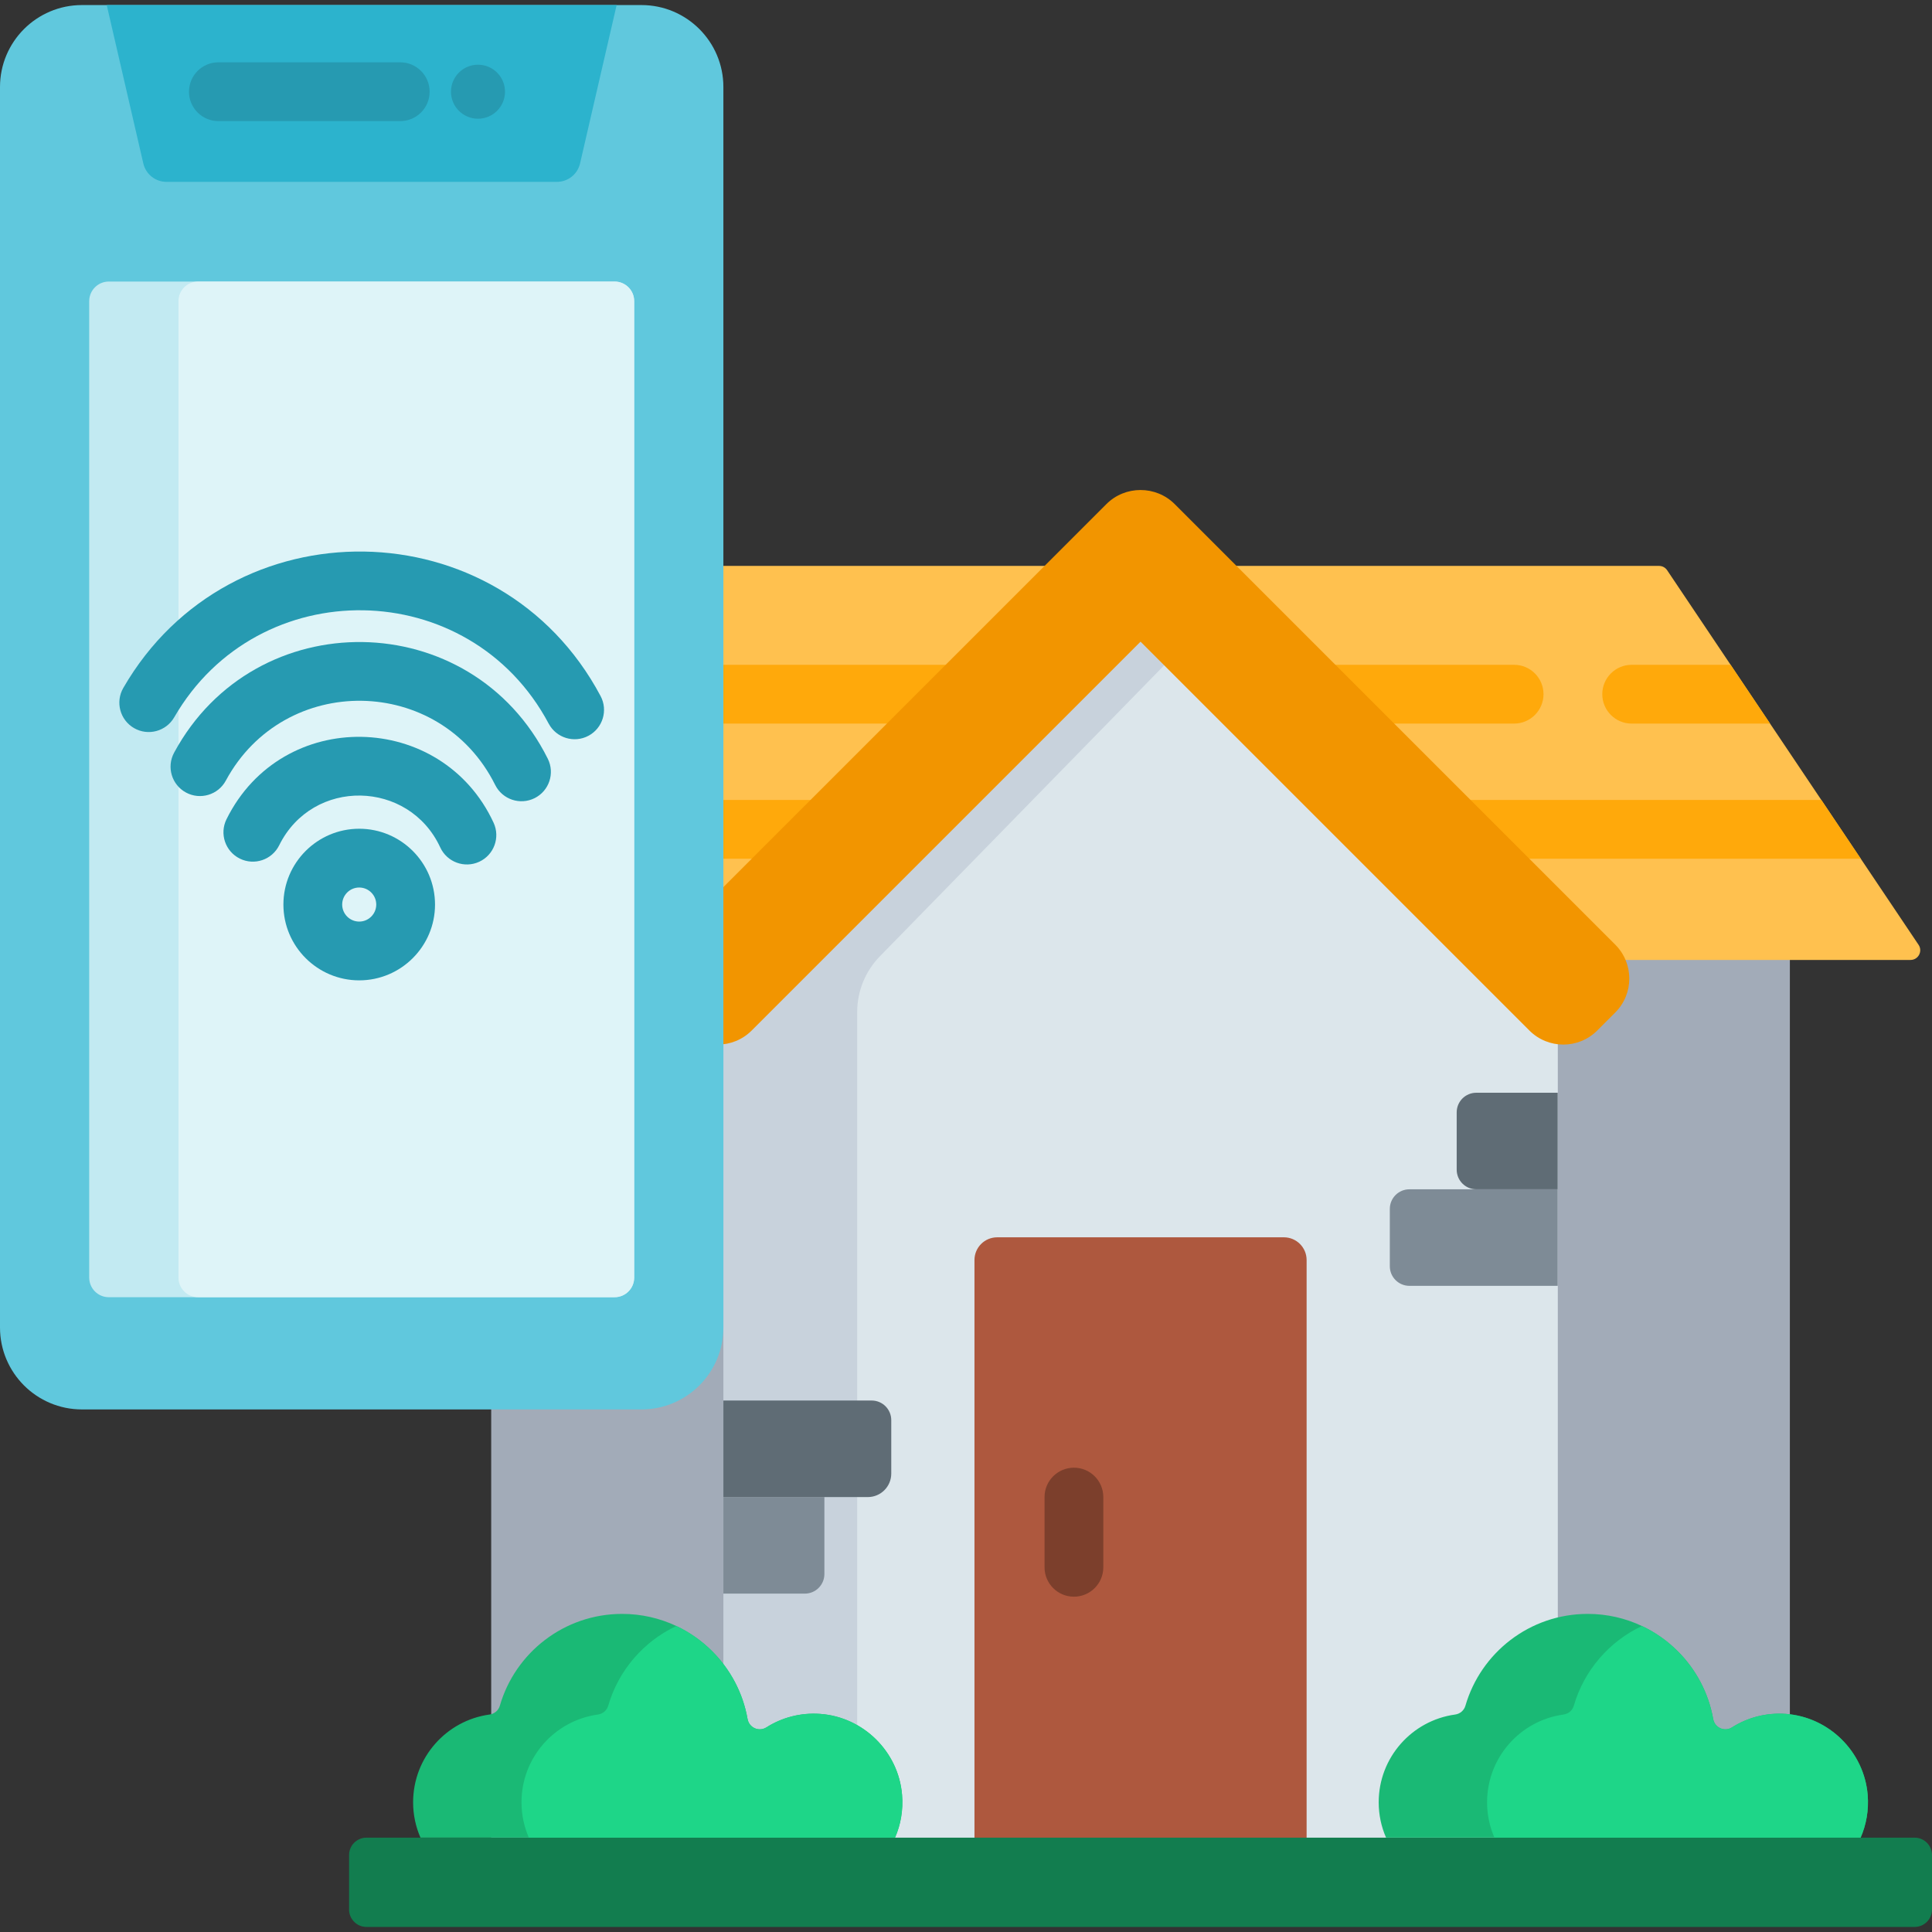 <?xml version="1.0" encoding="iso-8859-1"?>
<!-- Generator: Adobe Illustrator 19.0.0, SVG Export Plug-In . SVG Version: 6.00 Build 0)  -->
<svg version="1.1" id="Layer_1" xmlns="http://www.w3.org/2000/svg" xmlns:xlink="http://www.w3.org/1999/xlink" x="0px" y="0px"
	 viewBox="0 0 493.052 493.052" style="enable-background:new 0 0 493.052 493.052;" xml:space="preserve">
<rect x="0" y="0" width="493.052" height="493.052" fill="#333333" stroke="none"/>
<g>
	<rect x="125.358" y="225.696" style="fill:#A2ABB8;" width="331.422" height="253.283"/>
	<path style="fill:#FFC14F;" d="M487.567,244.981h-393c-1.98,0-3.16-2.21-2.06-3.86c-0.067,0.1,42-63.139,63.59-95.59
		c0.46-0.69,1.24-1.11,2.07-1.11h265.23c0.83,0,1.6,0.41,2.06,1.1c70.314,104.764,45.168,67.292,64.17,95.6
		C490.737,242.761,489.557,244.981,487.567,244.981z"/>
	<g>
		<path style="fill:#FFA90B;" d="M393.907,177.161c0,4.14-3.36,7.5-7.5,7.5h-256.34l9.98-15h246.36
			C390.547,169.661,393.907,173.021,393.907,177.161z"/>
		<path style="fill:#FFA90B;" d="M451.727,184.661h-35.32c-4.15,0-7.5-3.36-7.5-7.5s3.35-7.5,7.5-7.5h25.25L451.727,184.661z"/>
		<polygon style="fill:#FFA90B;" points="474.877,219.151 107.127,219.151 117.097,204.151 464.807,204.151 		"/>
	</g>
	<polygon style="fill:#C8D2DC;" points="397.527,242.501 397.527,478.981 184.607,478.981 184.607,242.501 291.067,144.421 
		307.287,159.361 	"/>
	<path style="fill:#DCE6EB;" d="M397.527,242.501v236.48h-178.77v-220.72c0-5.31,2.08-10.41,5.79-14.21l82.74-84.69L397.527,242.501
		z"/>
	<path style="fill:#AE583E;" d="M333.451,477.927h-84.763V321.563c0-3.202,2.596-5.798,5.798-5.798h73.167
		c3.202,0,5.798,2.596,5.798,5.798V477.927z"/>
	<path style="fill:#127D4F;" d="M488.613,491.761H93.526c-2.452,0-4.439-1.988-4.439-4.439v-13.909c0-2.452,1.988-4.439,4.439-4.439
		h395.086c2.452,0,4.439,1.988,4.439,4.439v13.909C493.052,489.773,491.064,491.761,488.613,491.761z"/>
	<path style="fill:#7C3F2C;" d="M274.07,374.559c-4.143,0-7.5,3.358-7.5,7.5v17.921c0,4.142,3.357,7.5,7.5,7.5s7.5-3.358,7.5-7.5
		v-17.921C281.57,377.917,278.212,374.559,274.07,374.559z"/>
	<path style="fill:#1AB975;" d="M228.417,468.971h-121.11c-1.21-2.76-1.88-5.81-1.88-9.02c0-11.44,8.49-20.89,19.51-22.4
		c1.24-0.17,2.27-1.04,2.62-2.24c3.92-13.54,16.41-23.44,31.22-23.44c4.94,0,9.63,1.11,13.83,3.09c3.42,1.61,6.51,3.8,9.15,6.44
		c4.61,4.61,7.84,10.59,9.02,17.29c0.4,2.24,2.9,3.35,4.83,2.13c3.91-2.48,8.65-3.79,13.7-3.43c11.02,0.78,20.01,9.66,20.9,20.67
		C230.527,461.961,229.857,465.671,228.417,468.971z"/>
	<path style="fill:#1AB975;" d="M474.837,468.971h-121.11c-1.21-2.76-1.88-5.81-1.88-9.02c0-11.44,8.49-20.89,19.52-22.4
		c1.24-0.17,2.26-1.04,2.61-2.24c3.93-13.54,16.41-23.44,31.22-23.44c4.94,0,9.63,1.11,13.83,3.09c3.42,1.61,6.51,3.8,9.15,6.44
		c4.61,4.61,7.85,10.59,9.03,17.29c0.4,2.24,2.89,3.35,4.82,2.13c3.92-2.48,8.65-3.79,13.71-3.43c11.01,0.78,20,9.66,20.9,20.67
		C476.957,461.961,476.277,465.671,474.837,468.971z"/>
	<path style="fill:#1ED688;" d="M228.417,468.971h-93.45c-1.21-2.76-1.88-5.81-1.88-9.02c0-11.44,8.49-20.89,19.51-22.4
		c1.24-0.17,2.27-1.04,2.62-2.24c2.61-9.02,9.02-16.42,17.39-20.35c3.42,1.61,6.51,3.8,9.15,6.44c4.61,4.61,7.84,10.59,9.02,17.29
		c0.4,2.24,2.9,3.35,4.83,2.13c3.91-2.48,8.65-3.79,13.7-3.43c11.02,0.78,20.01,9.66,20.9,20.67
		C230.527,461.961,229.857,465.671,228.417,468.971z"/>
	<path style="fill:#1ED688;" d="M474.837,468.971h-93.45c-1.21-2.76-1.88-5.81-1.88-9.02c0-11.44,8.49-20.89,19.52-22.4
		c1.24-0.17,2.26-1.04,2.61-2.24c2.62-9.02,9.03-16.42,17.39-20.35c3.42,1.61,6.51,3.8,9.15,6.44c4.61,4.61,7.85,10.59,9.03,17.29
		c0.4,2.24,2.89,3.35,4.82,2.13c3.92-2.48,8.65-3.79,13.71-3.43c11.01,0.78,20,9.66,20.9,20.67
		C476.957,461.961,476.277,465.671,474.837,468.971z"/>
	<path style="fill:#5F6C75;" d="M397.531,303.511h-20.779c-2.761,0-5-2.239-5-5v-14.64c0-2.761,2.239-5,5-5h20.779V303.511z"/>
	<path style="fill:#7E8B96;" d="M397.531,328.151h-37.845c-2.761,0-5-2.239-5-5v-14.64c0-2.761,2.239-5,5-5h37.845V328.151z"/>
	<path style="fill:#7E8B96;" d="M184.608,382.059h25.779v19.64c0,2.761-2.239,5-5,5h-20.779V382.059z"/>
	<path style="fill:#5F6C75;" d="M184.608,357.418h37.845c2.761,0,5,2.239,5,5v13.65c0,3.308-2.682,5.99-5.99,5.99h-36.854V357.418z"
		/>
	<path style="fill:#F29500;" d="M412.22,241.08L299.786,128.647c-4.783-4.783-12.632-4.802-17.434,0L169.919,241.08
		c-4.781,4.781-4.781,12.531,0,17.312l4.6,4.6c4.781,4.781,12.532,4.781,17.312,0l99.238-99.238l99.238,99.238
		c4.781,4.781,12.532,4.781,17.312,0l4.6-4.6C417,253.612,417,245.861,412.22,241.08z"/>
	<path style="fill:#60C8DD;" d="M184.608,338.778c0,11.55-9.363,20.913-20.913,20.913H20.913C9.363,359.69,0,350.328,0,338.778
		V22.204C0,10.654,9.363,1.291,20.913,1.291h142.783c11.55,0,20.913,9.363,20.913,20.913V338.778z"/>
	<path style="fill:#2CB3CD;" d="M86.041,1.291H62.165H27.238l9.335,40.416c0.636,2.755,3.09,4.706,5.917,4.706h99.627
		c2.828,0,5.281-1.951,5.917-4.706l9.335-40.416H86.041z"/>
	<path style="fill:#C2EAF2;" d="M161.847,76.851v249.2c0,2.76-2.24,5-5,5H27.767c-2.76,0-5-2.24-5-5v-249.2c0-2.76,2.24-5,5-5
		h129.08C159.607,71.851,161.847,74.091,161.847,76.851z"/>
	<path style="fill:#DEF4F8;" d="M161.847,76.851v249.2c0,2.76-2.24,5-5,5h-106.3c-2.76,0-5-2.24-5-5v-249.2c0-2.76,2.24-5,5-5h106.3
		C159.607,71.851,161.847,74.091,161.847,76.851z"/>
	<g>
		<path style="fill:#269AB1;" d="M153.27,177.632c-25.731-48.368-94.565-49.267-121.807-2.063c-2.07,3.587-0.84,8.174,2.748,10.245
			c3.586,2.069,8.173,0.84,10.245-2.748c21.39-37.066,75.393-36.321,95.573,1.611c1.945,3.657,6.486,5.044,10.144,3.099
			C153.828,185.83,155.216,181.288,153.27,177.632z"/>
		<path style="fill:#269AB1;" d="M44.427,192.095c-1.966,3.646-0.605,8.195,3.041,10.162c3.645,1.966,8.195,0.606,10.162-3.041
			c14.888-27.599,54.676-27.1,68.746,1.109c1.852,3.713,6.359,5.21,10.059,3.364c3.707-1.849,5.212-6.353,3.364-10.059
			C120.28,154.498,65.049,153.865,44.427,192.095z"/>
		<path style="fill:#269AB1;" d="M57.805,209.07c-1.837,3.712-0.317,8.211,3.395,10.048c3.712,1.837,8.211,0.317,10.048-3.395
			c8.569-17.312,33.126-16.712,41.102,0.538c1.748,3.778,6.213,5.39,9.956,3.66c3.759-1.739,5.398-6.196,3.66-9.956
			C112.746,181.378,71.994,180.4,57.805,209.07z"/>
		<path style="fill:#269AB1;" d="M91.672,211.497c-10.667,0-19.346,8.679-19.346,19.347c0,10.667,8.679,19.346,19.346,19.346
			c10.668,0,19.347-8.679,19.347-19.346C111.018,220.176,102.34,211.497,91.672,211.497z M91.672,235.19
			c-2.396,0-4.346-1.95-4.346-4.346c0-2.397,1.95-4.347,4.346-4.347c2.397,0,4.347,1.95,4.347,4.347
			C96.018,233.24,94.069,235.19,91.672,235.19z"/>
	</g>
	<g>
		<path style="fill:#269AB1;" d="M102.145,15.905H55.73c-4.142,0-7.5,3.358-7.5,7.5s3.358,7.5,7.5,7.5h46.415
			c4.142,0,7.5-3.358,7.5-7.5S106.287,15.905,102.145,15.905z"/>
		<circle style="fill:#269AB1;" cx="121.984" cy="23.405" r="6.894"/>
	</g>
</g>
<g>
</g>
<g>
</g>
<g>
</g>
<g>
</g>
<g>
</g>
<g>
</g>
<g>
</g>
<g>
</g>
<g>
</g>
<g>
</g>
<g>
</g>
<g>
</g>
<g>
</g>
<g>
</g>
<g>
</g>
</svg>
